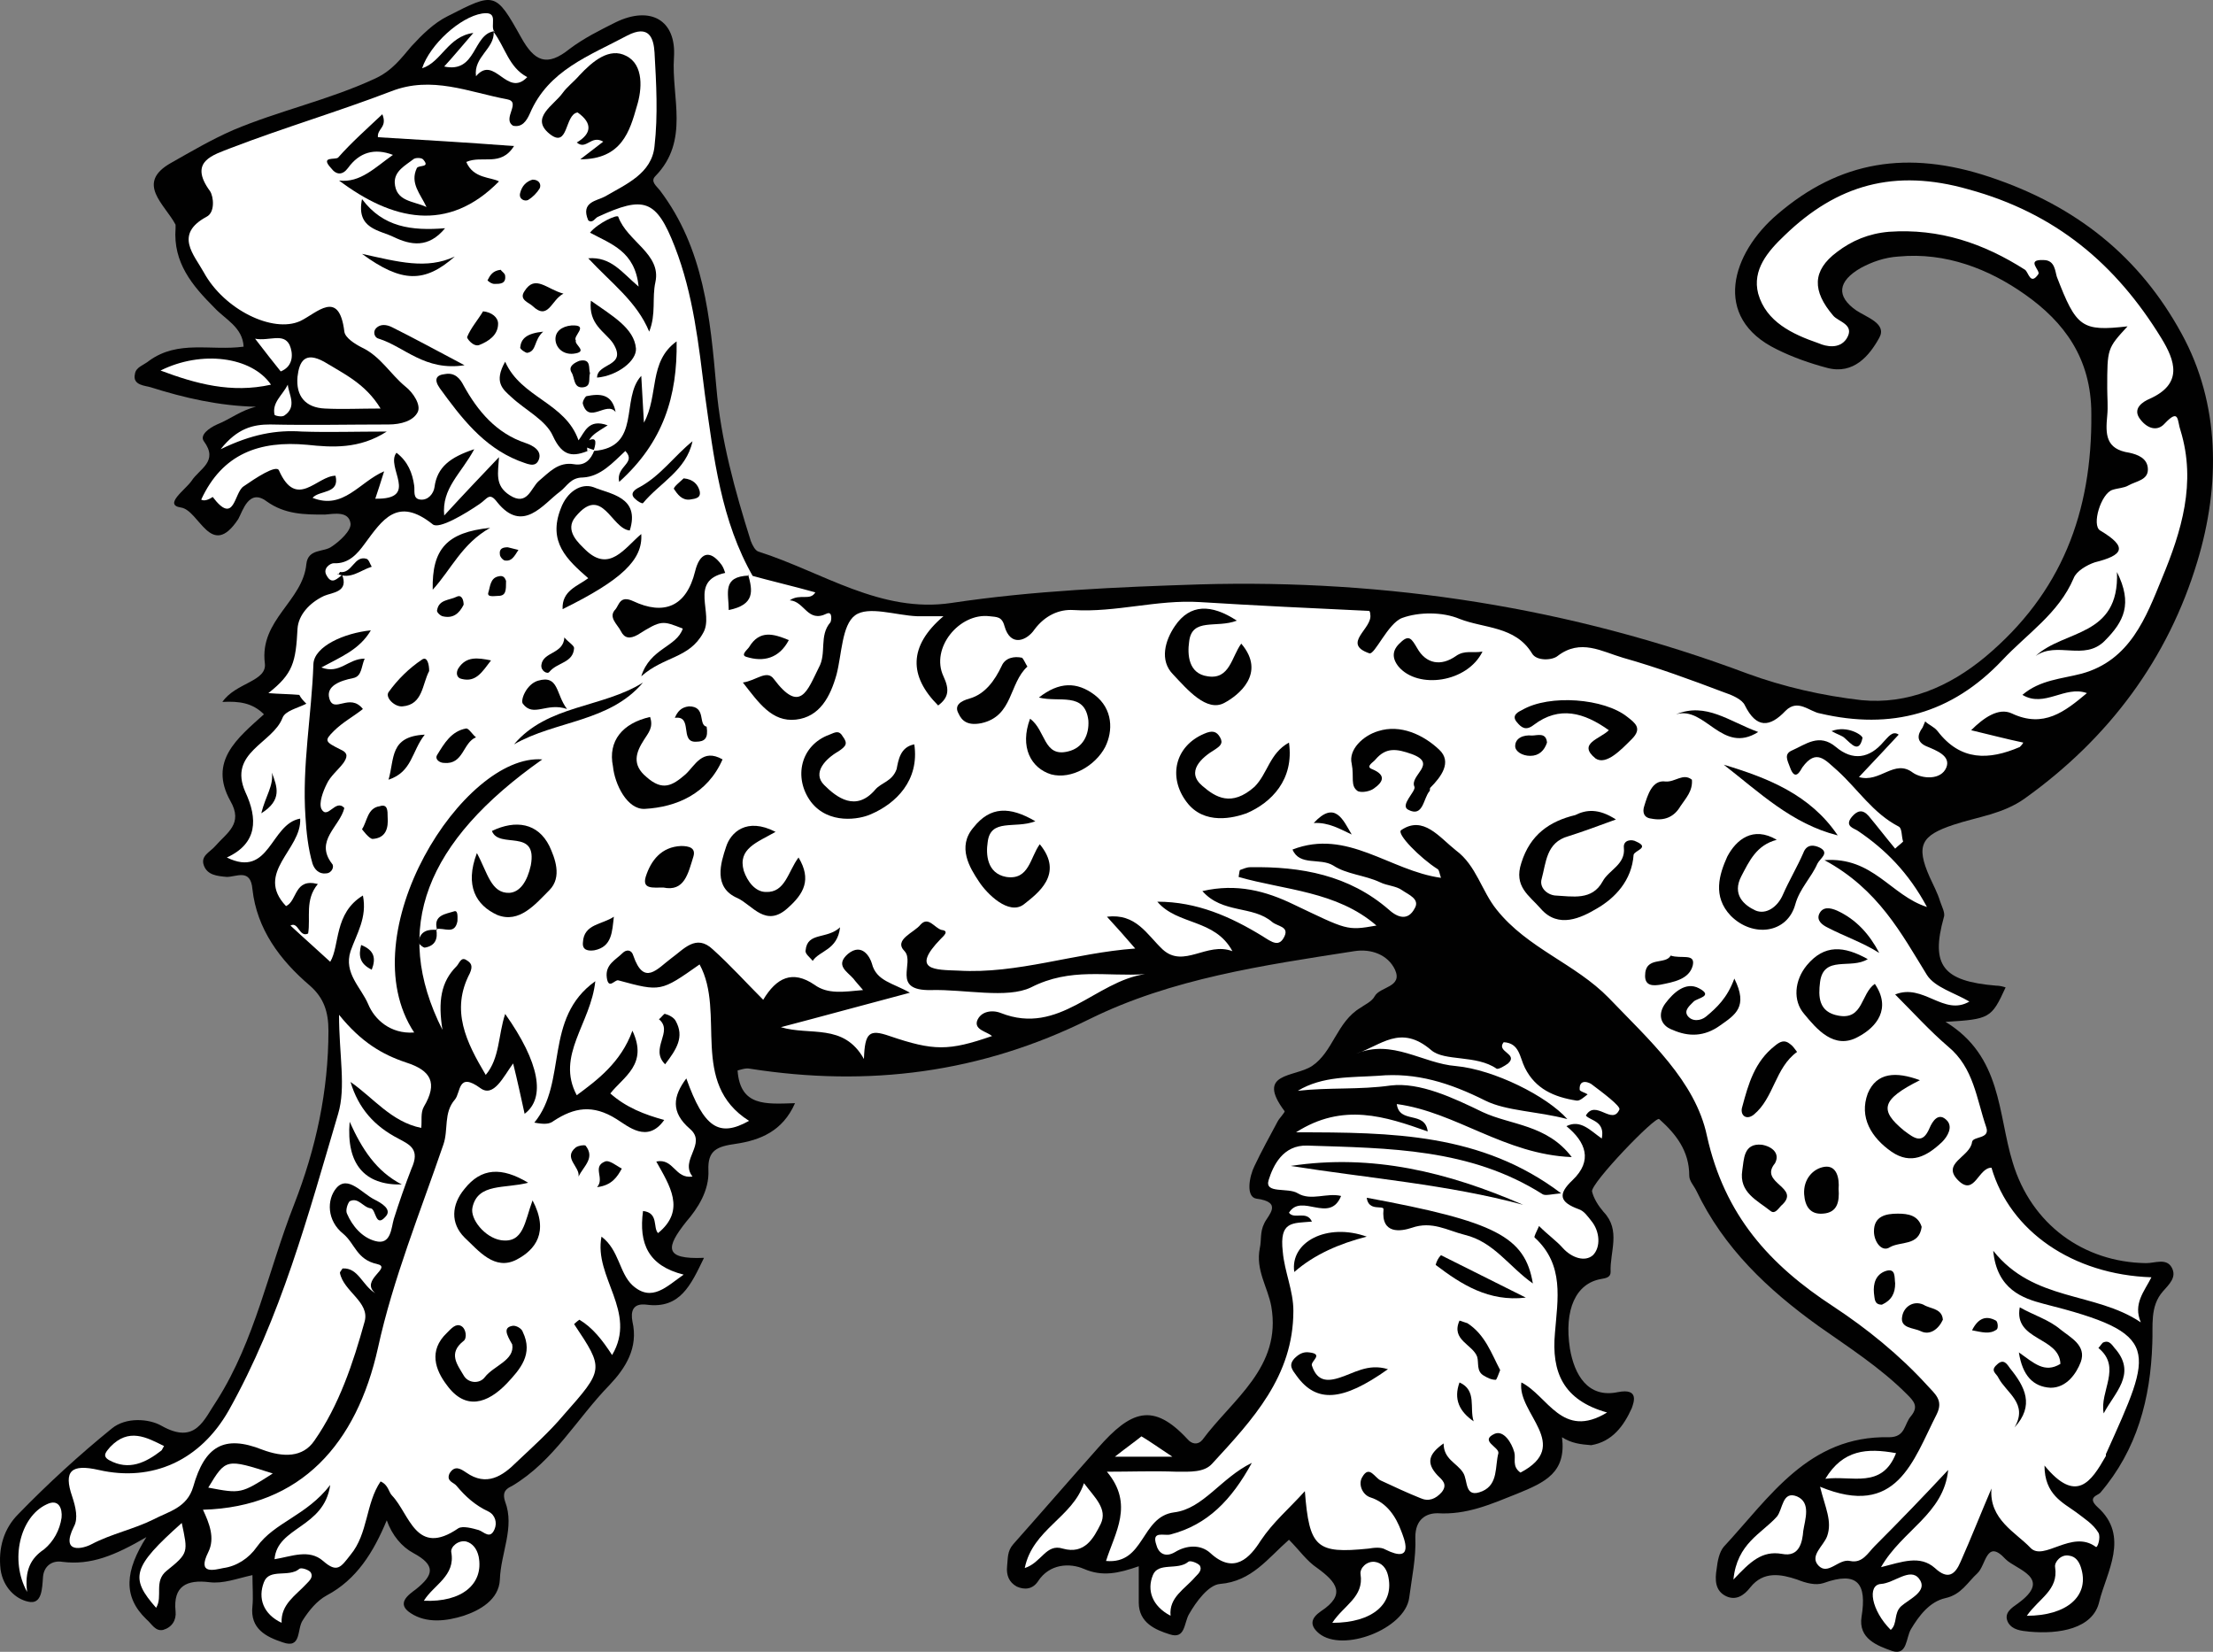 <?xml version="1.0" encoding="UTF-8" standalone="no"?>
<svg
   xmlns:dc="http://purl.org/dc/elements/1.1/"
   xmlns:cc="http://creativecommons.org/ns#"
   xmlns:rdf="http://www.w3.org/1999/02/22-rdf-syntax-ns#"
   xmlns:svg="http://www.w3.org/2000/svg"
   xmlns="http://www.w3.org/2000/svg"
   xmlns:sodipodi="http://sodipodi.sourceforge.net/DTD/sodipodi-0.dtd"
   xmlns:inkscape="http://www.inkscape.org/namespaces/inkscape"
   inkscape:version="1.0 (4035a4f, 2020-05-01)"
   height="186.905"
   width="250.437"
   sodipodi:docname="leopard-passant.svg"
   xml:space="preserve"
   viewBox="0 0 250.437 186.905"
   y="0px"
   x="0px"
   id="Layer_1"
   version="1.1"><rect x="0" y="0" width="250.437" height="186.905" fill="#808080" stroke="none"/><defs
   id="defs22171" /><sodipodi:namedview
   inkscape:current-layer="Layer_1"
   inkscape:window-maximized="0"
   inkscape:window-y="25"
   inkscape:window-x="0"
   inkscape:cy="121.32636"
   inkscape:cx="125.46784"
   inkscape:zoom="2.52"
   fit-margin-bottom="0"
   fit-margin-right="0"
   fit-margin-left="0"
   fit-margin-top="0"
   showgrid="false"
   id="namedview22169"
   inkscape:window-height="480"
   inkscape:window-width="820"
   inkscape:pageshadow="2"
   inkscape:pageopacity="0"
   guidetolerance="10"
   gridtolerance="10"
   objecttolerance="10"
   borderopacity="1"
   bordercolor="#666666"
   pagecolor="#ffffff" />
<style
   id="style21922"
   type="text/css">
	.st0{fill:#010101;}
	.st1{fill:#FFFFFF;}
</style>
<g
   transform="translate(-24.532,-78.674)"
   id="g22166">
	<g
   id="g22164">
		<path
   id="path21924"
   d="m 201.3,241.3 c 0.5,4 -1.9,5.1 -5.1,6.4 -3,1.2 -5.7,2.4 -9,2.2 -1.3,0 -2.5,0.7 -2.5,2.7 0.1,2.3 -0.4,4.6 -0.7,6.9 -0.5,3.5 -7.5,6.2 -10.2,4 -1.2,-1 -0.8,-1.8 0.2,-2.5 2.9,-1.9 1.8,-3.3 -0.4,-4.9 -1.2,-0.8 -2,-2 -3.2,-3.2 -2.4,2.1 -4.2,4.7 -7.8,5 -1.3,0.1 -2.7,2 -3.5,3.4 -0.6,1 -0.4,2.9 -2.2,2.3 -1.6,-0.5 -3.5,-1.3 -3.5,-3.6 0,-1.3 0,-2.6 0,-4.1 -2.3,0.8 -4.1,1.2 -6.2,0.3 -1.6,-0.7 -3.9,-0.6 -5.2,1.4 -0.6,0.9 -1.5,1 -2.4,0.6 -0.9,-0.5 -1.2,-1.3 -1.1,-2.3 0.1,-0.9 0,-1.7 0.7,-2.5 3.2,-3.6 6.4,-7.3 9.6,-10.9 3.7,-4.2 6.2,-5.2 10.1,-1 0.5,0.6 1.2,0.7 1.7,0.1 3.4,-4.6 9,-8.2 7.8,-15.1 -0.4,-2.2 -1.8,-4.1 -1.3,-6.6 0.2,-0.9 0,-1.8 0.5,-2.8 0.4,-0.9 2.2,-2.4 -0.9,-2.8 -1.2,-0.2 -0.8,-2.5 -0.2,-3.7 0.8,-1.7 1.7,-3.3 2.6,-5 0.2,-0.4 0.9,-1.1 0.8,-1.2 -3.3,-4.4 1.1,-3.8 3.1,-5.1 2.4,-1.6 2.8,-5 5.5,-6.6 0.4,-0.3 1.3,-0.7 1.6,-1.3 0.6,-1.1 3.2,-1 2.3,-3 -0.8,-1.7 -2.7,-2.4 -4.6,-2.1 -10.3,1.6 -20.7,3.1 -30,7.7 -12.3,6.1 -25,7.7 -38.4,5.6 -0.5,-0.1 -1,0.1 -1.4,0.2 0.3,4.1 3.2,3.8 6.5,3.7 -1.4,3.2 -4,4.2 -6.7,4.6 -2.1,0.3 -3.2,0.7 -3.1,3 0.1,2.3 -1.2,4.3 -2.5,5.8 -2.3,2.9 -2.6,4.3 2,4.1 -1.5,3.1 -2.7,5.8 -6.5,5.3 -1.6,-0.2 -1.8,0.8 -1.6,1.9 0.7,3 -0.8,5.3 -2.6,7.2 -3.7,3.8 -6.3,8.6 -11,11.4 -0.6,0.3 -1.2,0.6 -0.8,1.8 1.1,2.9 -0.5,5.8 -0.6,8.8 -0.1,2.3 -2.3,3.5 -4.1,4.1 -1.9,0.6 -4.2,0.9 -6,-0.3 -1.7,-1.1 -0.2,-2.1 0.6,-2.7 2,-1.6 2.3,-2.7 -0.3,-4.1 -1.3,-0.7 -2.4,-2 -3,-3.7 -1.5,3.6 -3.4,6.7 -6.8,8.5 -1.1,0.6 -2,1.7 -2.7,2.8 -0.7,1 -0.1,3.3 -2.3,2.5 -1.8,-0.6 -3.7,-1.5 -3.4,-4.1 0.1,-1 0,-2.1 0,-3.5 -1.8,0.4 -3.3,1 -4.9,0.8 -2.5,-0.3 -4.1,0.4 -3.8,3.3 0.1,1 -0.4,1.8 -1.4,2.1 -0.9,0.2 -1.3,-0.7 -1.9,-1.2 -2.7,-2.6 -2.4,-5.5 0,-9.3 -3.6,2.1 -6.3,3.2 -9.5,2.8 -1.2,-0.2 -2.1,0.5 -2.2,1.7 -0.1,1.3 -0.1,3.2 -1.7,2.8 -1.4,-0.3 -2.8,-1.6 -3.1,-3.6 -0.3,-2.5 0.4,-4.7 2,-6.3 3.3,-3.4 6.9,-6.7 10.6,-9.7 1.6,-1.3 4.2,-1.1 5.6,-0.3 3.9,2.2 4.8,-0.7 6.3,-2.9 4.3,-6.8 5.8,-14.7 8.7,-22.1 2.5,-6.4 3.9,-12.9 3.9,-19.7 0,-2.1 -0.5,-3.7 -2.1,-5.1 -3.4,-2.9 -6,-6.4 -6.5,-10.9 -0.2,-2.4 -1.8,-1.4 -2.9,-1.4 -1.1,-0.1 -2.2,-0.2 -2.6,-1.3 -0.4,-1.1 0.7,-1.5 1.3,-2.2 1.3,-1.5 3.2,-2.5 1.7,-5.1 -2.5,-4.5 0.8,-7.1 3.8,-9.8 -1.3,-1.3 -2.8,-1.5 -4.7,-1.4 1.5,-2.2 5.1,-2.3 4.8,-4.4 -0.6,-4.9 4.3,-7 4.7,-11.2 0.2,-1.8 2,-1.3 2.9,-2 0.9,-0.6 2.2,-1.8 2.1,-2.6 -0.2,-1.4 -1.8,-1.1 -2.9,-1 -2.3,0 -4.5,0 -6.6,-1.5 -2,-1.5 -2.7,1.1 -3.2,2 -3.1,4.7 -4.4,-1 -6.5,-1.3 -2,-0.3 0.5,-2 1.2,-3 0.9,-1.4 3.1,-2.2 1.4,-4.5 -0.5,-0.7 0.6,-1.5 1.5,-1.9 1.5,-0.6 2.7,-1.6 4.4,-2 -4.2,-0.1 -8.1,-1 -11.9,-2.2 -0.6,-0.2 -2.1,-0.2 -1.8,-1.5 0.1,-0.8 1,-1 1.6,-1.5 3.3,-2.4 7,-1.1 10.7,-1.6 -0.1,-2.2 -2.1,-3.1 -3.3,-4.4 -2.5,-2.5 -4.7,-5.1 -4.4,-9 0,-0.1 0,-0.3 0,-0.4 -1.2,-2.3 -4.6,-4.7 -0.5,-7 2.3,-1.3 4.5,-2.6 7,-3.7 5.2,-2.2 10.8,-3.4 16,-5.8 2,-0.9 3,-2.3 4.2,-3.7 1.2,-1.3 2.5,-2.6 4.1,-3.4 5.3,-2.7 5.4,-2.8 8.3,2.4 1.5,2.7 2.9,3.4 5.5,1.3 1.6,-1.2 3.4,-2.1 5.2,-3 3.9,-1.9 6.9,-0.3 6.6,4 -0.3,4.5 1.8,9.4 -2.1,13.4 -0.6,0.6 0.1,1.1 0.5,1.6 5,6.6 5.7,14.4 6.4,22.3 0.5,5.9 2.1,11.7 3.9,17.4 0.2,0.5 0.5,1.1 0.9,1.2 7.2,2.3 13.8,7 21.8,5.8 9.3,-1.4 18.8,-1.8 28.1,-2.1 21.2,-0.6 42,2.6 62,10.1 4.1,1.5 8.5,2.5 12.9,3 5.2,0.5 9.9,-1.5 14,-4.9 8.6,-7.2 12.1,-16.3 12,-27.5 0,-6.3 -3.1,-10.4 -7.5,-13.5 -4.1,-2.9 -9,-4.8 -14.3,-4.3 -1.6,0.1 -3,0.6 -4.3,1.3 -2.6,1.5 -2.8,3.2 -0.5,4.8 1.2,0.8 3.5,1.5 2.6,3.1 -1.1,2 -2.9,4.2 -5.9,3.4 -1.9,-0.5 -3.9,-1.2 -5.7,-2.1 -7.4,-3.6 -5.1,-10.9 0.1,-15.3 7,-6 14.7,-7.3 24,-4.2 9.9,3.3 17,9.1 21.7,17.7 4.4,8 4.4,17.2 1.8,25.8 -3.3,11 -10,20 -19.5,26.8 -2.5,1.8 -5.4,2.1 -8.1,3 -3.6,1.2 -4.3,2.3 -2.7,5.9 0.4,0.9 0.9,1.8 1.2,2.8 0.2,0.6 0.6,1.3 0.4,1.8 -1.5,5.4 -0.1,7.2 5.9,7.7 0.4,0 0.8,0.1 1.1,0.2 -1.6,3.5 -1.8,3.6 -6.8,3.9 6.4,3.9 5.9,10.4 7.6,15.9 2.1,7 8,11.3 15.1,11.4 1,0 2.3,-0.6 2.9,0.5 0.6,1.1 -0.3,1.9 -1,2.7 -1.5,1.7 -1.1,3.9 -1.2,5.9 -0.2,6.2 -1.7,12 -5.9,16.9 -0.3,0.3 -1.5,0.5 -0.3,1.6 3.7,3.3 1,7.4 0.2,10.7 -0.7,3.1 -4.6,3.7 -7.9,3.4 -1,-0.1 -1.9,-0.2 -2.4,-1 -0.6,-1.1 0.4,-1.7 1.1,-2.2 4,-2.9 -0.2,-3.8 -1.4,-5 -2.2,-2.4 -2.2,0.7 -3.2,1.6 -1.1,1 -1.8,2.4 -3.6,2.8 -1.8,0.4 -3,2 -3.9,3.5 -0.6,1 -0.4,3 -2.1,2.5 -1.7,-0.6 -3.9,-1.4 -3.5,-3.9 0.6,-3.7 -0.4,-5.2 -4.3,-3.8 -0.9,0.3 -2,0 -3,-0.4 -1.8,-0.6 -3.8,-1 -5.3,0.9 -0.7,0.9 -1.6,1.5 -2.7,1 -1.3,-0.6 -1.3,-1.9 -1.1,-3.1 0.1,-0.9 0.3,-1.9 0.8,-2.5 5.2,-5.6 9.6,-12.6 18.7,-12.4 1.9,0 1.7,-1.5 2.5,-2.4 0.9,-1.1 0.3,-1.7 -0.5,-2.5 -3,-3 -6.6,-5.3 -10,-7.7 -5.7,-4.1 -10.7,-8.8 -13.8,-15.3 -0.3,-0.6 -0.8,-1.1 -0.8,-1.7 0,-2.8 -1.5,-4.7 -3.4,-6.4 -0.4,-0.4 -7.8,7.3 -7.6,8.2 0.2,0.8 0.7,1.6 1.3,2.3 2,2.1 0.7,4.5 0.8,6.8 0,0.6 -0.5,0.7 -1.1,0.8 -2.8,0.5 -4.2,3.4 -3.5,7.9 0.5,2.9 2,5.6 5.4,4.9 2.5,-0.5 1.8,1.2 1.6,1.8 -0.9,2 -2.2,3.8 -4.6,4.2 -1.2,-0.1 -2.2,-0.2 -3.3,-0.9 z"
   class="st0" />
		<path
   id="path21926"
   d="m 109.2,143.7 c 2.5,0.7 5.1,1.3 7.6,2 -0.6,1 -1.7,0.1 -2.9,0.9 1.7,0.1 2,2.6 4.2,1.5 0.7,-0.3 0.5,0.9 0.4,1 -1.3,1.5 -0.4,3.5 -1.3,5.1 -1.3,2.6 -2.1,5.3 -5.1,1.3 -0.8,-1.1 -2,0.2 -3.5,0.4 1.8,2.3 3.3,4.5 6,4.2 2.7,-0.3 3.9,-2.6 4.6,-5.1 0.6,-2.3 0.6,-5.6 2.1,-6.7 1.5,-1.1 4.6,0 7,0.1 0.8,0 1.6,0 3,0 -4,3.4 -3.9,6.8 -0.6,10.1 1.2,-0.9 1.3,-1.8 0.6,-3.3 -1.5,-3.2 1.8,-7.2 5.2,-6.8 0.8,0.1 1.4,0 1.7,1.1 0.7,2.5 2.6,1.6 3.4,0.4 1.2,-1.6 2.8,-2.3 4.4,-2.2 4.8,0.3 9.5,-1.2 14.3,-0.9 6.4,0.4 12.8,0.7 19.2,1 0.1,0.2 0.1,0.3 0.1,0.4 0.3,1.6 -3.3,3.3 -0.1,4.4 0.6,0.2 2.1,-3.4 3.7,-4 1.9,-0.7 4.6,-0.7 6.5,0.1 2.8,1.1 6.3,0.8 8.2,3.9 0.5,0.9 2.3,0.8 2.9,0.3 2.6,-2 5,-0.5 7.4,0.2 3.9,1.1 7.7,2.5 11.4,3.9 0.9,0.3 2.1,0.8 2.4,1.5 1.3,2.6 2.8,2.5 4.6,0.6 1.4,-1.4 2.7,0.1 3.9,0.3 8.1,1.9 14.9,0 20.6,-6 2.8,-3 6.4,-5.3 8.1,-9.3 0.3,-0.8 1.5,-1.5 2.4,-1.8 3.2,-0.8 3.8,-1.7 0.6,-3.6 -1,-0.6 0.1,-4.2 1.4,-4.6 0.6,-0.2 1.3,-0.2 1.8,-0.5 0.9,-0.5 2.2,-0.6 2.2,-1.8 0,-1.3 -1.2,-1.7 -2.1,-1.9 -2.7,-0.4 -2.7,-2.1 -2.5,-4.2 0.1,-1 0,-2.1 0,-3.1 0,-4.5 0,-4.5 2.3,-7 -5.2,0.6 -5.8,0.1 -8,-5.6 -0.2,-0.6 -0.2,-1.9 -1.5,-1.9 -2.1,-0.1 -0.3,1.2 -0.6,1.6 -0.9,1.3 -1.1,-0.2 -1.5,-0.5 -4.7,-3 -9.7,-4.7 -15.4,-4.3 -2.3,0.2 -4.2,1 -5.9,2.3 -2.8,2.1 -2.8,4.4 -0.4,7.2 0.6,0.7 2.5,1 1.5,2.6 -0.8,1.2 -2.3,0.9 -3.2,0.5 -2.9,-1 -5.9,-2.4 -6.8,-5.6 -0.7,-2.7 1.1,-4.8 3,-6.6 5.9,-5.7 12.4,-7.6 20.8,-5.2 9.9,2.7 16.7,8.5 21.8,16.8 1.6,2.6 2.5,5.2 -1.3,6.9 -0.7,0.3 -2.1,1.1 -1,2.4 0.8,1 1.9,1.3 2.7,0.4 1.7,-1.8 1.4,-0.3 1.8,0.8 1.8,5.9 0.1,11.4 -2.1,16.7 -1.8,4.4 -3.6,9.3 -9.1,10.8 -2.3,0.6 -4.7,0.7 -6.7,2.4 2.5,1.5 4.8,-1.1 7.3,-0.2 -2.5,2.1 -4.9,4 -8.5,2.3 -1.5,-0.7 -3.2,0.5 -4.6,1.9 2.1,0.5 4,1 5.9,1.4 -0.1,0.2 -0.3,0.4 -0.4,0.5 -3.5,1.5 -6.7,1.6 -9.3,-1.8 -0.4,-0.5 -1,-0.7 -1.4,-1.1 -0.1,0.2 -0.2,0.5 -0.3,0.7 -0.6,0.8 -0.7,1.6 0.4,2.1 1.2,0.5 2.8,1.1 2.3,2.4 -0.6,1.5 -2.8,1.3 -3.8,0.6 -2.1,-1.6 -3.7,1.2 -6.1,0.5 1.8,-1.9 3.2,-3.4 4.5,-4.8 -0.7,-0.5 -1.2,0.3 -1.7,0.8 -1.6,1.9 -3.5,2.2 -5.4,0.6 -1.9,-1.6 -3.4,-0.3 -5,0.4 -0.9,0.4 -0.5,1.1 -0.2,1.9 0.6,1.7 1.2,0.3 1.4,0 1.6,-2.2 2.6,-0.8 4,0.4 2.3,2.1 4,4.8 6.9,6.3 0.4,0.2 0.3,1.1 0.5,1.7 -0.3,0.3 -0.6,0.5 -0.9,0.8 -1,-1.2 -2,-2.5 -3,-3.7 -0.7,-0.8 -1.3,-0.6 -1.9,0.1 -0.9,1.1 0.3,1.3 0.7,1.6 3.1,2.1 5.7,4.7 7.8,8.6 -4.1,-1.3 -6.1,-5.7 -11.6,-5.3 6.1,3.3 8.7,8.3 11.6,13 0.9,1.4 3.1,2 4.8,3 -2.9,1.7 -5.2,-2.1 -8.4,-0.8 2.1,2.1 3.9,4.1 6,5.9 2.9,2.4 3.2,5.9 4.3,9.1 0.5,1.4 -1.5,1 -1.6,1.7 -0.2,1.7 -3.6,2.4 -1.5,4.4 1.8,1.7 2.2,-1.5 3.7,-1.5 2.1,7.2 9.2,12.1 18.1,12.4 -0.8,1.6 -2.1,3 -1.2,5.1 -5.2,-3.5 -12.1,-2.3 -16.7,-8.1 0.4,4.4 3.4,5.4 5.7,6 13.5,3.4 12.4,5.1 7.1,16.9 -0.1,0.1 0,0.3 -0.1,0.4 -1.6,2.8 -3.3,5.4 -6.9,1 0,3.3 2.1,4.2 3.6,5.3 0.9,0.7 1.9,1.3 2.5,2.3 0.3,0.5 -0.1,1.8 -0.3,1.6 -2.7,-2 -5.9,1.7 -7.4,0.1 -1.6,-1.7 -4.7,-3.2 -4.4,-6.7 -1.2,2.8 -2.3,5.6 -3.5,8.3 -0.6,1.4 -1.4,2.1 -2.9,0.7 -1.7,-1.5 -3.7,-0.7 -6.1,-0.1 2.4,-4.2 7.1,-6 7.6,-11 -2.7,2.9 -5.5,5.8 -8.3,8.6 -0.8,0.8 -1.4,2 -2.8,1.7 -1.3,-0.3 -2.5,1.7 -3.6,0.5 -1,-1.1 0.6,-2.2 1,-3.3 0.6,-1.7 -0.2,-3.2 -0.8,-5.6 8.7,3.6 10.5,-2.9 13.2,-8.2 0.8,-1.6 -0.2,-2.3 -1.1,-3.3 -3.1,-3.4 -6.8,-6.4 -10.6,-8.9 -7.2,-4.7 -12.3,-10.3 -14.3,-19.3 -1.3,-6.2 -6.6,-10.9 -11.1,-15.6 -3.8,-3.9 -9.2,-5.6 -12.7,-10 -1.7,-2.1 -2.3,-5 -4.6,-6.7 -1.9,-1.5 -3.7,-4 -6.2,-2.3 -0.6,0.4 2.2,3.2 4.1,4.4 0.2,0.1 0.2,0.4 0.4,1 -5.8,-0.8 -10.6,-5.6 -16.8,-3.2 0.8,1.9 3.1,0.9 4.6,1.8 1.5,1 3.6,1.1 5.3,1.9 0.8,0.4 1.8,0.4 2.5,0.9 0.7,0.5 2.1,1 1.4,2.1 -0.7,1.3 -1.8,1.1 -2.9,0.1 -4.5,-3.9 -9.9,-4.9 -15.7,-4.8 -0.4,0 -0.8,0.2 -1.1,0.3 -0.1,0 -0.1,0.2 -0.2,0.8 5.2,1.5 11.1,1.6 15.6,5.5 -3.4,0.6 -3.3,0.5 -9.4,-2.4 -3.1,-1.5 -6.4,-2.4 -10.3,-1.5 2.3,2.6 5.7,1.6 7.9,3.5 0.6,0.5 1.9,0.5 1.4,1.6 -0.6,1.3 -1.4,0.7 -2.5,0 -3.6,-2.2 -7.4,-3.9 -11.9,-3.9 2.3,2.7 6.5,1.9 8.5,5.6 -2.9,-1.1 -5.5,2 -7.9,-0.2 -1.8,-1.7 -3,-4.1 -6.3,-3.7 1.1,1.2 2,2.2 3.2,3.6 -6.9,0.5 -13.3,2.9 -20,2.5 -2.6,-0.1 -5.5,0 -2,-3.6 0.3,-0.3 1,-0.9 0.1,-1 -0.8,-0.2 -1.5,-1.6 -2.4,-0.6 -0.7,0.9 -3.1,1.7 -1.8,3 1.2,1.3 -1.6,4.5 3,4.4 3.8,-0.1 8.6,1 11.3,-0.3 4.5,-2.3 8.6,-1.2 12.9,-1.5 -5.6,0.8 -9.7,7 -16.3,4.4 -1,-0.4 -2.3,-0.2 -2.7,0.9 -0.3,1 1.1,1.2 1.7,1.7 -4.9,1.7 -6.6,1.7 -11.6,0 -2.3,-0.8 -2.8,-0.4 -2.9,2.6 -2.3,-4.1 -6.1,-2.6 -9.4,-3.6 4.6,-1.2 9.3,-2.5 14.6,-3.9 -1.9,-1.1 -3.8,-1.3 -4.3,-3.3 -0.2,-0.7 -1.1,-2.4 -2.7,-1.1 -1.5,1.3 -0.1,2 0.6,2.8 0.3,0.4 0.6,0.7 1.1,1.3 -2.2,0.2 -4,0.5 -5.5,-0.6 -2.5,-1.7 -4.3,-0.8 -5.8,1.7 -2,-2 -3.7,-3.9 -5.7,-5.7 -1.9,-1.8 -3.3,0 -4.7,1 -1.6,1.2 -3.1,3.2 -4.3,-0.3 -0.2,-0.7 -0.8,-0.7 -1.2,-0.3 -0.8,0.8 -2,1.3 -1.8,2.8 0.2,1.4 0.9,0.2 1.3,0.3 4.8,1.3 4.8,1.3 9.2,-1.8 3,5.5 -1.2,13.4 5.6,17.7 -3.4,1.9 -5.1,0.8 -7.1,-4.8 -1.5,2 -1.8,3.8 0.4,5.7 2,1.7 -1.2,3.5 0.3,5.4 -2,0.3 -2.1,-2.1 -4.1,-1.7 1.5,2.7 3.4,5.5 0.2,8.1 -0.6,-0.6 0.1,-2.3 -1.7,-2.5 -0.5,3.7 0.6,6.2 4.6,7.2 -1.9,1.3 -3.6,3.2 -5.8,1.2 -1.5,-1.4 -1.5,-4 -3.5,-5.5 -0.9,4.6 4.1,8.5 1.2,13.4 -1.1,-1.7 -2.2,-3.1 -3.7,-4 -0.3,0.2 -0.6,0.5 -0.6,0.5 3.4,5.1 3.4,5.1 -1.2,10.3 -1.6,1.9 -3.5,3.6 -5.3,5.3 -1.6,1.6 -3.4,2.8 -5.7,1.2 -0.6,-0.4 -1.3,-0.9 -1.9,0.1 -0.4,0.9 0.5,1 0.8,1.4 1,1.2 2.1,2.2 3.6,2.9 0.8,0.4 1,1.3 0.7,2 -0.5,1.2 -1.2,0.3 -1.8,0.1 -0.7,-0.2 -1.8,-0.5 -2.3,-0.2 -4.8,3.3 -5.5,-1.6 -7.5,-3.7 -0.4,-0.4 -0.4,-1.2 -1.3,-1.6 -1.7,2.5 -1.4,5.9 -3.4,8.3 -1.1,1.4 -1.5,2.1 -3.1,0.7 -1.6,-1.4 -3.6,-0.5 -5.5,-0.2 0.3,-3.7 5.6,-3.5 6.3,-8.4 -2.7,3.5 -6.3,4.2 -8.3,7 -0.9,1.3 -2.3,2.2 -3.8,2.4 -1,0.2 -3,0.8 -1.7,-1.8 0.8,-1.6 0.1,-3.3 -0.6,-4.8 11.1,-0.3 17.4,-7.5 19.8,-18.3 1.7,-7.8 4.8,-15.4 7.4,-23 0.6,-1.7 0,-3.6 1.3,-5.1 0.7,-0.8 0.3,-3.2 2.9,-1.3 1.5,1.1 2.6,-1.3 3.7,-2.8 0.5,2 0.9,3.9 1.3,5.7 2.4,-1.8 1.7,-5.8 -2.2,-11.3 -0.8,2.4 -0.6,5 -2.2,6.9 -2.2,-3.7 -4,-7.3 -1.8,-11.5 0.4,-0.9 0.1,-1.2 -0.4,-1.5 -0.6,-0.4 -0.8,0.4 -1.1,0.7 -1.8,1.8 -2.1,4 -1.6,7.2 -5.8,-11.5 -1.9,-21.3 11.3,-30.6 -8.9,-0.7 -21.9,19.7 -14.5,30.9 -2.7,0.2 -4.5,-1.5 -5.2,-3.2 -0.8,-1.9 -2.8,-3.5 -2,-6 0.7,-2 1.9,-3.8 1.4,-6.3 -3.3,2 -2.6,5.7 -3.7,7.5 -1.4,-1.3 -3,-2.7 -4.5,-4.1 0.9,-0.5 1,1.4 2,0.9 0.3,-1.8 -0.4,-3.8 1.1,-5.6 -2.7,-0.7 -2.3,1.9 -3.6,2.5 -3.6,-3.8 1.8,-6.4 1.6,-9.9 -3.4,0.6 -3.4,6.8 -8.3,4.4 3.5,-1.6 3.5,-4.4 2.1,-7.4 -2,-4.5 3.1,-5.5 4.2,-8.4 0.3,-0.8 1.7,-1.1 2.7,-1.6 -0.3,-0.3 -0.6,-0.6 -0.8,-1 -1.1,-0.1 -2.3,-0.1 -3.5,-0.2 2.8,-2.2 3.1,-3.5 3.3,-7.3 0.1,-1.5 1.3,-2.9 3,-3.7 0.9,-0.4 2.9,-0.4 2,-2.5 0.4,-0.1 0.8,0 1.2,-0.2 0,0 -0.2,0 -0.4,0.1 -0.2,0.1 -0.5,0.1 -0.7,0.2 -0.6,0.4 -1.2,1.2 -1.8,0.1 -0.5,-0.8 0.4,-1.4 0.8,-1.4 1.7,0.1 2.7,-1.1 3.5,-2.2 2,-2.7 3.7,-5.4 7.7,-2.2 0.7,0.6 3.7,-1.2 5.3,-2.3 0.9,-0.6 1.1,-1.4 2,-0.2 2.9,3.6 5.2,0.2 7.1,-1.2 0.8,-0.6 1.2,-1.6 2.6,-1.6 2,-0.1 3.4,-1.7 4.8,-3 1.3,1.4 -1.1,1.7 -0.7,3.5 5,-4.5 6.6,-9.7 6.5,-15.9 -3.2,2.3 -2,6.1 -3.7,9.2 -0.1,-1.9 -0.2,-3.6 -0.3,-5.3 -2.4,2.6 0.1,8.1 -5.4,8.5 0.9,-2.7 -1.4,-0.3 -1.8,-1.1 -1.3,-2.5 -4.2,-3.3 -5.9,-5.4 -0.3,-0.4 0.1,0.1 -0.4,-0.2 3,1.9 4.5,5.6 8.2,6.6 -0.4,1.1 -1.1,1.8 -2.3,1.6 -1.8,-0.3 -2.8,0.9 -4,1.9 -0.9,0.8 -1.3,2.9 -3.3,1.6 -1.7,-1.1 -1.3,-2.5 -1.2,-4.3 -2,2.1 -4,4.2 -6.2,6.6 -0.3,-3.1 1.9,-4.7 3.4,-7.5 -2.7,0.9 -4.2,2 -4.5,4.3 -0.1,0.7 -0.7,1.5 -1.6,1.4 -0.9,-0.1 -0.6,-1 -0.7,-1.6 -0.2,-1.4 -0.7,-2.7 -2,-3.7 -1.3,1.6 2.7,5.3 -2.4,5.2 0.3,-0.9 0.6,-1.8 1,-3.1 -2.8,1.2 -4.6,4.4 -8.1,3 0.8,-0.9 3.1,-0.4 2.6,-2.5 -2.1,0 -4.4,3.9 -6.4,-0.6 -0.3,-0.7 -2.7,0.9 -4,1.8 -1.1,0.7 -1,4.5 -3.5,1.2 0,0 -0.8,0.6 -1.3,0.3 2.4,-5.2 6.6,-6.7 12,-6.2 2.8,0.3 5.9,0.5 9,-1.5 -3.5,0 -6.6,0.1 -9.6,0 -2.9,-0.2 -5.7,0.3 -9.2,2 1.9,-2.4 3.7,-2.8 5.6,-2.8 4.5,0.1 8.9,0 13.4,0 1.4,0 2.8,-0.4 3.3,-1.4 0.4,-0.8 -0.5,-2.2 -1.4,-2.9 -1.7,-1.4 -2.8,-3.4 -4.9,-4.4 -0.8,-0.4 -1.9,-1.1 -2,-1.8 -0.6,-4.9 -3.1,-2.1 -5,-1.2 -3.1,1.4 -8.6,-1.3 -10.9,-5.5 -1.1,-2 -3.4,-4.3 0.3,-6.3 1,-0.5 0.8,-2.3 0.4,-2.9 -2.5,-3.4 0.4,-4.1 2.4,-4.9 6,-2.3 12.1,-4.1 18.1,-6.4 4.6,-1.8 8.8,0.1 13.1,0.9 1.7,0.3 -0.6,2.2 0.7,3 1,0.2 1.5,-0.5 1.9,-1.4 2.1,-4.9 6.7,-6.5 11,-8.8 2.5,-1.3 3,0.3 3.1,1.9 0.2,3.5 0.4,7.1 0,10.6 -0.3,3.1 -3.2,4.3 -5.6,5.7 -0.9,0.5 -2.8,0.6 -1.9,2.7 0.5,0.4 0.8,-0.3 1.1,-0.4 5.2,-2.4 6.6,-2 8.7,3.4 2.1,5.4 2.7,11.1 3.4,16.7 1,7.1 1.8,14.3 5.5,20.7 -0.4,0.4 -0.9,0.7 -0.9,1.4 -0.1,-0.6 -0.1,-1.3 0.3,-1.7 z"
   class="st1" />
		<path
   id="path21928"
   d="m 186.1,206.7 c -0.3,-2.4 -3.2,-0.8 -3.5,-3.1 6.7,0.9 12.2,5.7 19.8,6 -2.8,-3.7 -6.9,-3.6 -10.1,-5.1 -3.3,-1.6 -7.1,-3.4 -10.4,-3 -3.5,0.5 -7,0.2 -10.5,0.6 2.8,-1.7 6.1,-1.5 9.1,-1.7 4.3,-0.4 8.1,0.8 12.1,2.8 2.4,1.2 5.9,1.2 9.3,2.1 -2.3,-2.6 -8.3,-5.6 -12.6,-6 -3.8,-0.3 -7.2,-3.1 -11.3,-1.4 2.8,-0.9 5,-3.4 8.5,-0.4 1.5,1.3 5.1,0.5 7.4,2.1 0.2,0.1 0.9,-0.3 1.3,-0.6 1.2,-1.1 -1.4,-1.3 -0.5,-2.4 1.8,0.1 1.8,1.7 2.4,2.9 1.2,2.4 3.3,3.3 5.8,3.7 0.4,0.1 0.9,-0.4 1.3,-0.7 -0.3,-0.2 -0.8,-0.3 -0.9,-0.5 -0.1,-1.4 1.2,-0.8 1.4,-0.6 1.2,0.9 3.2,2.4 3.1,2.8 -0.8,1.9 -2.7,-1.2 -3.8,0.7 0.5,0.6 2.2,0.6 1.8,2.6 -1.3,-0.9 -2.4,-2.2 -4,-1.4 2.2,1.8 3,3.9 0.7,6.1 -1.7,1.6 -1.5,2.5 0.7,3.3 0.6,0.2 1,0.8 1.4,1.3 1,1.2 1.1,3 0.2,3.9 -0.9,0.8 -2.4,0.3 -3.4,-0.8 -0.7,-0.8 -1.7,-1.5 -2.7,-2.5 -0.3,0.7 -0.6,1.2 -0.5,1.3 3.4,3.1 2.6,7 2.3,10.8 -0.4,4.4 0.9,7.6 5.9,9 -5.1,3.1 -6.7,-1.9 -9.7,-3.4 -0.5,3.5 5.8,7.1 -0.1,10.2 -1,-0.7 -0.5,-1.6 -0.7,-2.3 -0.3,-1.1 -1.2,-2.5 -2.2,-2.1 -1.8,0.8 0.5,1.5 0.4,2.2 -0.4,1.5 0,3.5 -1.8,4.3 -2.1,0.9 -1.6,-1.2 -2.2,-2.1 -0.7,-1.1 -2.2,-1.5 -2.2,-3.3 -1.7,1.2 -2,2.2 -0.7,3.6 0.5,0.5 1.2,1 0.5,1.9 -0.7,0.8 -1.5,1.1 -2.4,0.7 -1.5,-0.6 -3,-1.3 -4.5,-2 -0.7,-0.3 -1.3,-1.8 -2.1,-0.4 -0.5,0.8 0,2 0.9,2.3 1.9,0.6 2.9,2.2 3.5,3.8 0.3,0.8 1.6,3.8 -1.8,2.1 -0.5,-0.3 -1.3,-0.2 -1.9,-0.1 -5.9,0.6 -6.7,-0.1 -7.2,-6.5 -1.8,2 -3.6,3.5 -5,5.6 -1.2,1.9 -3,3.9 -5.7,1.4 -1.1,-1 -2.7,-0.9 -4,-0.1 -1.2,0.7 -1.9,0 -2.1,-0.8 -0.6,-1.7 0.9,-1 1.6,-1.2 4.2,-1.1 6.9,-3.9 9.2,-8.1 -3.5,1.7 -5.5,5.2 -8.8,5.6 -3.8,0.5 -3.3,5.9 -7.7,5.5 1,-3.2 3.2,-6.4 0.1,-10.1 2.6,0 5.3,-0.1 7.9,0 1.5,0 3.1,0.1 4,-0.9 4.6,-5 9.2,-9.9 9.2,-17.3 0,-2.3 -1,-4.4 -1.2,-6.7 -0.4,-3.5 1.1,-3.2 3.3,-3.4 -0.6,-1.3 -2,-0.2 -2.6,-1 1.4,-2.3 4.6,1.3 5.9,-1.9 -1.6,-0.4 -3.4,0.6 -4.9,-0.3 -1.1,-0.7 -3.8,0.1 -3.3,-1.5 0.5,-1.6 1.6,-4 4.4,-3.9 9.2,0.3 18.4,0.3 26.6,5.5 0.3,0.2 1,0 2.1,-0.1 -9,-6.8 -19.1,-6.9 -30,-6.9 5.3,-3.4 10.1,-1.8 14.9,-0.1 z"
   class="st1" />
		<path
   id="path21930"
   d="m 62.9,193.5 c 2.5,3.1 4.9,4.5 7.6,5.4 2.8,0.9 3.6,2.3 2,5 -0.4,0.7 -0.2,1.6 -0.3,2.4 -3.4,-0.7 -5.4,-3.4 -8,-5.2 0.9,3 2.7,5 5.4,6.4 1.3,0.7 2.5,1.2 1.5,3.4 -0.7,1.8 -1.4,3.8 -2,5.7 -0.3,1 -0.3,3 -2.1,2.5 -1.5,-0.4 -2.6,-1.7 -3.2,-3.1 -0.2,-0.4 0.1,-1.2 0.3,-1.4 1,-0.5 1.5,0.7 2.4,0.8 0.6,0.1 0.5,2.3 1.7,0.9 0.7,-0.8 -0.5,-1.5 -1.3,-1.9 -1.4,-0.7 -3,-2.8 -4.3,-1.3 -1.1,1.3 -1.1,3.7 0.8,5.2 1.3,1.1 1.5,2.9 3.8,3.4 1.8,0.4 -2,1.8 -0.2,3.3 -1.5,-0.9 -1.9,-2.9 -3.7,-2.8 -0.2,0.3 -0.3,0.4 -0.3,0.5 0.4,2.1 3.4,3.3 2.8,5.5 -1.3,4.7 -2.9,9.5 -5.7,13.5 -1.3,1.9 -3.5,1.9 -5.9,1 -4.3,-1.7 -6.5,-0.4 -7.8,4.2 -0.7,2.4 -2.8,2.8 -4.5,3.7 -2.2,1.1 -4.7,1.6 -7,2.8 -0.9,0.5 -3.6,1.2 -2,-2 0.5,-0.9 0.2,-2.2 -0.2,-3.4 -1,-2.9 -0.1,-3.7 3,-3 6.1,1.4 11.5,-1.1 14.7,-6.7 5.9,-10.5 9,-22.1 12.4,-33.6 0.9,-3 0.1,-6.7 0.1,-11.2 z"
   class="st1" />
		<path
   id="path21932"
   d="m 67.6,124.9 c -2.4,0 -4.3,0.1 -6.3,0 -2.2,-0.1 -3.3,-1.4 -3.1,-3.6 0.2,-1.7 0.8,-2.9 3,-1.7 2.3,1.4 4.7,2.5 6.4,5.3 z"
   class="st1" />
		<path
   id="path21934"
   d="m 140.5,256.1 c 0.9,-4.4 5.4,-5.7 6.7,-9.6 1.2,1.6 2.7,2.9 1.9,4.6 -0.8,1.6 -1.8,3.5 -4.3,2.8 -1.9,-0.6 -2.4,1.6 -4.3,2.2 z"
   class="st1" />
		<path
   id="path21936"
   d="m 220.7,257.4 c 0.4,-4.1 3.2,-5.2 4.9,-7.1 0.7,-0.8 0.6,-3 2.3,-2.3 1.6,0.7 0.9,2.6 0.7,3.9 -0.1,1.2 -0.4,3 -2.4,2.6 -2.3,-0.4 -3.6,0.9 -5.5,2.9 z"
   class="st1" />
		<path
   id="path21938"
   d="m 42.7,120.6 c 4.6,-2.3 10.3,-1.6 12.5,1.6 -4.5,1 -8.5,-0.1 -12.5,-1.6 z"
   class="st1" />
		<path
   id="path21940"
   d="m 27.6,258.8 c -2,-3.6 -0.8,-8.5 2.2,-9.9 1.4,-0.7 1.8,0.5 1.7,1.5 -0.2,1.4 -0.9,2.7 -2,3.6 -1.5,1 -2.2,2.4 -1.9,4.8 z"
   class="st1" />
		<path
   id="path21942"
   d="m 42.2,260.6 c -3,-3.4 -2.7,-4.6 2.9,-9.6 0.7,3.3 0.8,3.4 -1.7,5.4 -1.5,1.2 -0.4,2.9 -1.2,4.2 z"
   class="st1" />
		<path
   id="path21944"
   d="m 175.3,262.3 c 1.3,-2 3.6,-2.9 3.2,-5.5 -0.1,-0.7 0.7,-1.5 1.6,-1.4 0.8,0.1 1.3,0.7 1.5,1.5 0.8,3.2 -1.7,5.4 -6.3,5.4 z"
   class="st1" />
		<path
   id="path21946"
   d="m 253.9,261.5 c 1.4,-2 3.6,-2.9 3.2,-5.5 -0.1,-0.6 0.7,-1.5 1.6,-1.3 0.8,0.1 1.2,0.8 1.4,1.6 0.8,3 -1.7,5.2 -6.2,5.2 z"
   class="st1" />
		<path
   id="path21948"
   d="m 72.5,259.8 c 1.1,-1.8 3.6,-2.8 3.1,-5.5 -0.1,-0.6 0.8,-1.4 1.7,-1.2 0.7,0.2 1.2,0.8 1.4,1.7 0.6,3.1 -1.9,5.2 -6.2,5 z"
   class="st1" />
		<path
   id="path21950"
   d="m 80.5,82.2 c -2.5,0.3 -2,4.8 -5.7,4 1.1,-1.2 2,-2.3 3.3,-3.8 -2.9,0.4 -3.6,3.3 -5.8,4 0.9,-2.7 4.3,-5.8 6.8,-6.2 2,-0.3 0.8,1.4 1.4,2.1 z"
   class="st1" />
		<path
   id="path21952"
   d="m 238.5,263.1 c -2.2,-2.2 -2.7,-5.1 -1.1,-5.2 1.5,-0.1 3.3,-1.9 4.3,-0.6 1.1,1.4 -1.1,2.3 -2,3.1 -0.9,0.8 -0.4,2 -1.2,2.7 z"
   class="st1" />
		<path
   id="path21954"
   d="m 56.4,262.3 c -2.1,-1 -2.7,-2.8 -2,-4.6 0.6,-1.6 2.8,-0.5 4,-1.5 0.2,-0.2 1.1,0.1 1.3,0.4 0.3,0.5 -0.1,0.9 -0.5,1.3 -1.2,1.3 -2.9,2.3 -2.8,4.4 z"
   class="st1" />
		<path
   id="path21956"
   d="m 157,261.5 c -2.1,-1.1 -2.7,-2.9 -2,-4.6 0.6,-1.5 2.8,-0.5 4,-1.5 0.2,-0.2 1,0.1 1.3,0.4 0.3,0.5 -0.1,0.9 -0.5,1.3 -1.2,1.4 -3,2.3 -2.8,4.4 z"
   class="st1" />
		<path
   id="path21958"
   d="m 231.1,246 c 2,-3.3 4.7,-3.5 8,-2.9 -1.6,4.1 -5,2.5 -8,2.9 z"
   class="st1" />
		<path
   id="path21960"
   d="m 48.1,247 c 2,-3.3 2,-3.3 7.3,-1.6 -3.6,2.3 -3.6,2.3 -7.3,1.6 z"
   class="st1" />
		<path
   id="path21962"
   d="m 43.1,242.3 c -0.2,0.3 -0.2,0.4 -0.3,0.5 -1.8,1.4 -3.7,2.3 -5.9,1.1 -0.9,-0.5 -0.3,-1 0.1,-1.5 2.1,-2.2 4.1,-1.1 6.1,-0.1 z"
   class="st1" />
		<path
   id="path21964"
   d="m 80.4,82.3 c 1.3,1.7 1.7,4 3.8,5.1 -2.3,2.4 -3.7,-2.6 -5.8,-0.1 -0.3,-2.2 2.1,-3.1 2,-5 0.1,-0.1 0,0 0,0 z"
   class="st1" />
		<path
   id="path21966"
   d="m 150.7,243.5 c 1.4,-1.1 2.4,-1.8 3,-2.3 0.7,0.4 1.7,1.1 3.5,2.3 -2.7,0 -4.3,0 -6.5,0 z"
   class="st1" />
		<path
   id="path21968"
   d="m 53.4,117 c 1.6,0.3 3.2,-0.7 3.9,0.7 0.4,0.9 0.5,2.4 -1,3 -0.8,-1 -1.6,-2 -2.9,-3.7 z"
   class="st1" />
		<path
   id="path21970"
   d="m 57.1,122.2 c 0.1,1.1 1.1,2.5 -0.4,3.5 -0.3,0.2 -1.1,0 -1.1,-0.1 -0.3,-1.4 0.9,-2.2 1.5,-3.4 z"
   class="st1" />
		<path
   id="path21972"
   d="m 62.9,99.1 c 2.4,0.3 4.1,-1.5 6.1,-2.9 -2.1,-0.8 -3.8,-0.3 -5.1,1.5 -0.6,0.8 -1.3,0.8 -1.9,0 -1.3,-1.4 0.5,-0.9 0.8,-1.2 1.5,-1.7 3.2,-3.2 5,-4.9 0.6,1.5 -0.6,1.6 -0.5,2.6 5,0.3 10.1,0.6 15.4,1 -1.5,2.4 -3.6,1 -5.4,1.8 0.8,1.9 2.8,1.7 3.7,2.2 -5.8,5.9 -12.1,4.4 -18.1,-0.1 z"
   class="st0" />
		<path
   id="path21974"
   d="m 65.6,158.9 c -1,0.8 -2.3,1.5 -3.3,2.5 -1.1,1.1 -1,1.2 0.8,2.1 0.9,0.4 0.7,0.9 0.3,1.5 -0.6,0.8 -1.5,1.5 -1.9,2.4 -0.4,0.8 -0.9,2.1 -0.6,2.8 0.7,1.3 1.6,-1.2 2.6,-0.1 -0.5,2.1 -3.4,3.7 -1.4,6.3 0.3,0.3 0,1.1 -0.7,1.1 -0.8,0.1 -1.3,-0.5 -1.5,-1.1 -0.5,-1.7 -0.7,-3.6 -0.8,-5.3 -0.4,-5.8 0.7,-11.5 0.9,-17.3 0.1,-2 3.5,-3.5 6.5,-3.8 -1.3,2.2 -3.4,3 -5.6,4.2 2.1,0.8 3,-1 4.9,-1 -0.4,0.9 -0.3,2 -1.3,2.2 -1.5,0.3 -3.1,0.9 -2.7,2.3 0.5,1.8 2.3,-0.7 3.8,1.2 z"
   class="st0" />
		<path
   id="path21976"
   d="m 92.8,94.7 c -1.4,-0.8 -1.9,1 -3,0.1 1.7,-1 1.8,-2.2 0.1,-3.4 -1.5,0.2 -1,4.2 -3.2,2.4 -2.2,-1.8 0.5,-3.2 1.5,-4.6 0.5,-0.7 1.3,-1.3 1.9,-2 1.5,-1.6 3.4,-3.2 5.3,-2.2 2,1 1.8,3.8 1.2,5.7 -0.8,2.8 -1.7,6 -6.4,6 1.2,-0.9 1.8,-1.4 2.6,-2 z"
   class="st0" />
		<path
   id="path21978"
   d="m 85,205.7 c 3.8,-4.6 1,-11.8 6.9,-16 -0.5,4.8 -4.5,8.4 -2.1,12.9 2.3,-1.7 5,-3.7 6.3,-7.3 1.8,3.8 -1,5.2 -2.5,7.1 1.8,1.6 3.9,2.4 6.1,3 -1.9,2.7 -4.1,0.7 -5.4,-0.1 -2.7,-1.7 -4.8,-1.3 -7.1,0.2 -0.5,0.4 -1.1,0.4 -2.2,0.2 z"
   class="st0" />
		<path
   id="path21980"
   d="m 207.4,171.4 c -2.2,0.8 -3.8,1.4 -5.4,1.9 -2.5,0.7 -2.5,3 -3,4.8 -0.3,1 0.6,1.8 1.5,1.9 2,0.1 4.2,0.6 5.4,-1.6 0.7,-1.3 2.6,-1.9 2.4,-3.8 -0.1,-0.9 0.9,-1 1.4,-0.7 1.6,0.7 -0.2,1 -0.3,1.5 -0.2,2.9 -2.1,4.9 -4.2,6.1 -1.7,1 -4.3,2.3 -6.3,0 -1.3,-1.5 -3.1,-2.5 -2.2,-5.2 1,-3.2 3.2,-4.7 6.1,-5.4 1.2,-0.6 2.6,-0.8 4.6,0.5 z"
   class="st0" />
		<path
   id="path21982"
   d="M 91.1,144.1 C 88.7,142 86.5,140 88,136.2 c 0.7,-1.9 2.3,-2.9 3.7,-2.4 1.9,0.8 5.3,1.1 4.1,4.9 -2.1,-0.2 -3.1,-5.2 -6.1,-1.6 -1.4,1.6 0.4,3.1 1.1,3.8 2.7,2.6 4.4,-0.2 6.3,-1.8 0.2,2.9 -2.2,5.2 -8.9,8.5 -0.1,-2.1 1.7,-2.6 2.9,-3.5 z"
   class="st0" />
		<path
   id="path21984"
   d="m 97.1,155.2 c 1,-3.2 4,-3.3 4.7,-5.4 -2.3,-0.9 -2.4,-1 -5.1,0.7 -0.9,0.5 -1.5,0.4 -1.9,-0.4 -0.4,-0.8 -1.5,-1.6 -0.6,-2.5 0.4,-0.5 0.5,-1.6 2,-0.9 3.4,1.6 6,0.7 7,-3.4 0.5,-2 1.6,-2.6 3,-0.7 0.2,0.3 0.3,0.6 0.4,0.9 -4.2,0.9 -1.2,4.6 -2.5,6.8 -1.6,2.9 -4.4,2.6 -7,4.9 z"
   class="st0" />
		<path
   id="path21986"
   d="m 225.6,173.7 c -2.3,0.6 -3.1,2.4 -4,4.1 -1.1,2.1 0.3,3.3 1.6,3.9 1.2,0.5 2.5,-0.4 3.1,-1.8 0.7,-1.6 1.6,-3.1 2.3,-4.7 0.4,-1.1 1.3,-0.9 1.9,-0.6 1.1,0.6 0,1.2 -0.3,1.8 -0.7,1.6 -2,2.8 -2.5,4.6 -0.9,3.3 -4.8,3.8 -7.3,1.3 -2.1,-2.2 -1.3,-4.7 -0.4,-6.7 1,-1.9 2.9,-3.5 5.6,-1.9 z"
   class="st0" />
		<path
   id="path21988"
   d="m 98.1,159.8 c 0.4,1.2 -0.2,1.8 -0.7,2.6 -0.9,1.4 -1.4,2.8 0.3,4.2 1.8,1.6 2.9,1 4.4,-0.3 1.1,-1 1.9,-3 4.2,-1.7 -1.7,3.9 -5.2,5.4 -8.8,5.6 -2,0.1 -3.4,-2.8 -3.6,-4.8 -0.6,-2.9 1.1,-4.9 4.2,-5.6 z"
   class="st0" />
		<path
   id="path21990"
   d="m 164.5,148.9 c -2.3,0.9 -5.1,-0.4 -5.4,2.4 -0.2,1.4 -0.1,3.6 2.1,3.9 2.5,0.4 2.7,-2.2 3.8,-3.7 2.9,3.4 -0.4,5.9 -1.9,6.7 -2,1.1 -4.2,-1.5 -5.8,-3.2 -1.6,-1.6 -0.9,-3.9 0.2,-5.5 1.7,-2.5 4.1,-2.5 7,-0.6 z"
   class="st0" />
		<path
   id="path21992"
   d="m 128,162.9 c 0.6,4.1 -2.1,6.7 -4.9,7.9 -1.3,0.6 -4.8,1.2 -6.8,-1.4 -2,-2.7 -1.2,-6.4 2.1,-7.6 0.7,-0.3 1.1,-0.5 1.5,0.2 0.6,0.8 0.4,1.1 -0.5,1.7 -1.4,0.8 -3,2.4 -1.6,3.8 1.4,1.4 3.6,3.1 5.8,0.5 0.7,-0.8 1.9,-0.9 2.4,-2.3 0.2,-1 0.4,-2.5 2,-2.8 z"
   class="st0" />
		<path
   id="path21994"
   d="m 170.4,162.7 c 0.6,4.2 -2,6.8 -4.8,8 -1.4,0.5 -4.8,1.4 -6.8,-1.3 -2.1,-2.8 -1.3,-6.3 2,-7.7 0.9,-0.4 1.4,-0.3 1.8,0.4 0.4,0.7 0,1 -0.6,1.4 -1.5,0.9 -3.3,2.5 -1.4,4.1 1.5,1.3 3.3,2.4 5.9,0.1 1.5,-1.5 1.7,-3.8 3.9,-5 z"
   class="st0" />
		<path
   id="path21996"
   d="m 235.9,187.2 c -1.9,1.2 -5,-0.5 -5.4,2.6 -0.2,1.6 -0.2,3.4 2.1,3.8 2.8,0.5 2.5,-2.5 4.1,-3.6 1.9,2.8 0.2,4.9 -1.9,6 -2.7,1.5 -4.7,-0.9 -6.1,-2.6 -1.3,-1.5 -1.1,-3.8 0.3,-5.5 2,-2.4 4.2,-2.2 6.9,-0.7 z"
   class="st0" />
		<path
   id="path21998"
   d="m 141.7,171.6 c -2.3,0.9 -5.1,-0.4 -5.4,2.4 -0.2,1.3 -0.1,3.5 2.1,3.9 2.6,0.4 2.7,-2.2 3.8,-3.7 2.8,3.4 -0.3,5.6 -1.8,6.8 -1.7,1.3 -4.2,-1.2 -5.1,-2.6 -1,-1.5 -2.5,-3.9 -0.6,-6.1 1.9,-2.4 4.1,-2.4 7,-0.7 z"
   class="st0" />
		<path
   id="path22000"
   d="m 78.5,175.2 c 1.2,2.2 1.6,4.6 3.7,4.5 1.2,-0.1 2,-1.3 2.4,-3.1 0.8,-4.3 -3.6,-1.8 -4.4,-3.9 2.7,-1.3 5.2,-0.9 6.5,1.7 0.6,1.3 1.5,3.5 0,5 -1.6,1.6 -3.4,3.8 -5.9,2.8 -2.4,-1.1 -3.7,-3.3 -2.3,-7 z"
   class="st0" />
		<path
   id="path22002"
   d="m 141.1,160 c 1.8,1.3 1.5,4.4 4.3,3.7 1.7,-0.4 2.4,-1.9 2.3,-3.5 -0.4,-3.3 -3.3,-2 -5.6,-2.6 2.3,-1.8 4.3,-1.8 6.3,-0.3 2.1,1.6 2.1,4.1 1.2,5.9 -1.1,2.1 -3.8,3.7 -6.1,3.1 -2.3,-0.7 -3.6,-3.1 -2.4,-6.3 z"
   class="st0" />
		<path
   id="path22004"
   d="m 84.8,214.5 c 1.9,3.6 0.3,5.6 -1.8,6.7 -2.5,1.3 -4.3,-1 -5.9,-2.5 -1.6,-1.6 -1.5,-3.7 0,-5.5 1.9,-2.4 4.2,-2.5 7.2,-0.7 -2.6,0.7 -5.7,0 -6.3,2.8 -0.3,1.3 1.4,3.4 3.2,3.7 2.6,0.4 2.7,-2.1 3.6,-4.5 z"
   class="st0" />
		<path
   id="path22006"
   d="m 112.3,172.8 c -2.1,1.2 -4.3,1.9 -3.6,4.4 0.4,1.2 1.3,2.4 2.5,2.4 2.2,0.1 2.5,-2.3 3.7,-3.9 1.5,2.5 0.6,4.1 -1.2,5.7 -2.5,2.3 -4,-0.3 -5.7,-1.1 -2.8,-1.2 -1.9,-4 -1.3,-5.8 0.5,-1.6 2.3,-3.4 5.6,-1.7 z"
   class="st0" />
		<path
   id="path22008"
   d="m 177.5,165.1 c -0.4,-1.6 1.3,-3.2 3,-3.7 2.5,-0.8 5.1,0.4 6.9,2.1 1.5,1.4 0.2,3.1 -1,4.3 -0.1,0.1 0,0.3 -0.1,0.4 -0.7,0.8 -0.7,3 -2.4,2.1 -1,-0.5 0.9,-2.1 0.7,-2.6 -0.6,-1.3 2.7,-2.6 -0.3,-3.7 -1.7,-0.6 -2.9,-0.8 -4.1,0.6 -0.2,0.3 -1.2,0.8 -0.4,1.1 1.7,0.7 1.2,1.5 0.2,2.2 -0.4,0.3 -1.3,0.5 -1.8,0.3 -0.9,-0.6 -0.4,-1.6 -0.7,-3.1 z"
   class="st0" />
		<path
   id="path22010"
   d="m 82.5,230.8 c -0.7,-1.2 -1,-1.9 0,-2.1 0.4,-0.1 1.1,0.3 1.2,0.7 1.2,2.5 -0.3,4.2 -1.8,5.8 -2.2,2.3 -4.7,3.1 -6.8,0.2 -1.3,-1.7 -2.1,-3.9 0,-5.9 0.5,-0.5 1,-1.1 1.6,-0.8 0.6,0.3 0.7,1.4 0.3,1.7 -1.8,1.4 -0.7,2.7 0,3.9 0.5,0.9 1.8,1 2.4,0.2 1,-1.3 3.4,-1.9 3.1,-3.7 z"
   class="st0" />
		<path
   id="path22012"
   d="m 241.8,200.9 c -4.4,2.2 -4.6,3.4 -1.8,5.7 1.2,0.9 2.1,1.6 2.9,-0.3 0.3,-0.7 1,-1.9 2,-0.8 0.6,0.7 0.1,1.7 -0.6,2.4 -1.7,1.6 -3.5,2.6 -5.7,1.1 -2.3,-1.6 -3.7,-3.9 -2.7,-6.6 1,-2.4 3.2,-2.5 5.9,-1.5 z"
   class="st0" />
		<path
   id="path22014"
   d="m 96.8,111.1 c -0.4,-4 -3.1,-4.8 -5.5,-6.1 0.9,-1.1 3.1,-2.1 3.2,-1.8 1,2.8 4.9,4.2 4.2,7.4 -0.4,1.8 0.1,3.6 -0.7,5.6 -1.4,-3.4 -4.3,-5.5 -6.9,-8.3 2.6,-0.2 3.8,1.6 5.7,3.2 z"
   class="st0" />
		<path
   id="path22016"
   d="m 206.6,161.3 c -2.8,-2 -5.6,-2.8 -8.5,-0.6 -0.9,0.7 -1.4,0.3 -1.9,-0.3 -0.7,-0.8 0.2,-1.2 0.6,-1.4 3.1,-1.8 9.3,-1.3 11.9,0.8 0.9,0.7 1.7,1.3 0.5,2.5 -1.2,1.2 -2.9,3 -4.1,2.2 -2.1,-1.7 0.5,-2.2 1.5,-3.2 z"
   class="st0" />
		<path
   id="path22018"
   d="m 91.3,129.6 c -1.9,0.8 -3.1,0.8 -4.2,-1.6 -0.8,-1.8 -3.1,-2.9 -4.7,-4.4 -1,-0.9 -2,-1.7 -0.7,-4 1.8,4.1 6.8,4.6 8.3,8.9 0.7,-0.9 1.1,-2.5 3.3,-1.7 -1.2,0.8 -2.5,1.3 -2.3,2.9 0.2,0 0.3,-0.1 0.3,-0.1 z"
   class="st0" />
		<path
   id="path22020"
   d="m 74.9,121 c 1.1,-0.2 1.7,0.5 2.1,1.3 1.6,2.9 3.7,5.4 7,6.5 0.9,0.3 1.9,0.9 1.5,1.9 -0.4,1 -1.4,0.4 -2.3,0.1 -4,-1.6 -6.5,-4.9 -8.9,-8.2 -0.7,-1 -0.4,-1.5 0.6,-1.6 z"
   class="st0" />
		<path
   id="path22022"
   d="m 253,231.7 c 1.7,1.2 2.9,2.4 4.7,1.3 -0.1,-3.1 -5.3,-2.6 -4.6,-6.4 1.6,0.9 3.3,1.4 4.6,2.5 1.1,0.9 3,1.8 2.3,3.7 -0.5,1.3 -1.6,2.9 -3.4,2.9 -2,-0.1 -3.2,-1.4 -3.6,-4 z"
   class="st0" />
		<path
   id="path22024"
   d="m 232.5,173.2 c -5.2,-1.3 -8.9,-4.9 -12.9,-8 5,1.5 9.8,3.4 12.9,8 z"
   class="st0" />
		<path
   id="path22026"
   d="m 220.8,189.4 c 1.6,3.2 0.1,4.1 -1.6,5.3 -1.8,1.3 -3.6,1.3 -5.4,0.5 -1.4,-0.5 -1.7,-1.8 -0.8,-3 0.9,-1.2 2.3,-2.5 3.8,-1.7 1.7,0.9 -0.2,1.1 -0.6,1.5 -0.5,0.5 -1.1,1 -0.7,1.6 0.5,0.7 1.5,0.6 2.1,0.1 1.2,-1 2.4,-2.1 3.2,-4.3 z"
   class="st0" />
		<path
   id="path22028"
   d="m 97.3,155.9 c -3.8,4.5 -9.9,4.3 -14.6,7 3.8,-4.5 10,-4.1 14.6,-7 z"
   class="st0" />
		<path
   id="path22030"
   d="m 140.8,154.1 c -2.1,1.9 -1.6,5.6 -5.2,6.4 -1.5,0.3 -2.2,-0.2 -2.6,-1.1 -0.5,-0.9 0.2,-1.4 1.3,-1.7 1.7,-0.5 2.8,-2 3.6,-3.7 0.4,-0.9 1.4,-1.1 2.3,-0.9 0.2,0.2 0.4,0.7 0.6,1 z"
   class="st0" />
		<path
   id="path22032"
   d="m 254.9,152.9 c 3.2,-3 9.5,-2.1 9.2,-9.5 1.8,3.6 0.8,5.6 -1.4,7.8 -2.3,2.3 -5.4,0 -7.8,1.7 z"
   class="st0" />
		<path
   id="path22034"
   d="m 192.3,152.4 c -1.7,3.5 -7.3,4.3 -9.5,1.7 -0.8,-1 -0.7,-1.9 0.2,-2.7 1,-1 1.3,-0.4 1.9,0.6 1,1.8 2.7,2.1 4.4,0.9 1,-0.7 1.9,-0.3 3,-0.5 z"
   class="st0" />
		<path
   id="path22036"
   d="m 225.4,210.3 c -1.9,2.3 3.1,2.7 0.7,4.8 -0.3,0.3 -0.7,1 -1.2,0.6 -1.5,-1.2 -3.6,-2.1 -3.2,-4.6 0.2,-1.2 0.1,-3.1 2.2,-2.9 1.2,0.2 2.1,1 1.5,2.1 z"
   class="st0" />
		<path
   id="path22038"
   d="m 227.9,197.7 c -2.5,1.8 -2.6,5.2 -4.9,7.1 -0.9,0.7 -1.6,0 -1.3,-0.9 0.7,-2.6 1.4,-5.1 3.7,-6.9 0.6,-0.5 1.1,-0.7 1.7,-0.2 0.3,0.2 0.5,0.5 0.8,0.9 z"
   class="st0" />
		<path
   id="path22040"
   d="m 99.6,179.1 c -1.2,0 -2.4,0.2 -2,-1.2 0.6,-1.9 1.8,-3.4 4,-3.5 0.9,0 1.7,0.2 1.4,1.2 -0.6,1.9 -1,4 -3.4,3.5 z"
   class="st0" />
		<path
   id="path22042"
   d="m 216,166.9 c 0.1,1.3 -0.7,2.1 -1.3,3 -0.7,1.2 -1.8,1.7 -3.3,1.4 -0.9,-0.1 -1,-0.8 -0.8,-1.4 0.4,-1.3 0.9,-3 2.4,-2.8 1.1,0.1 2,-1 3,-0.2 z"
   class="st0" />
		<path
   id="path22044"
   d="m 232.6,213.2 c 0.1,1.4 -0.1,2.7 -1.8,2.8 -1.4,0.1 -2,-0.8 -2.1,-2.2 -0.1,-1.7 1,-2.9 2.3,-3.1 1.4,-0.2 1.7,1.3 1.6,2.5 z"
   class="st0" />
		<path
   id="path22046"
   d="m 91.4,112.7 c 2.4,1.7 4.9,3.1 5.1,5.4 0.1,1.4 -2.1,3.1 -4.4,3.3 0,-1.7 3.5,-1.2 1.8,-3.9 -0.9,-1.3 -2.8,-2.1 -2.5,-4.8 z"
   class="st0" />
		<path
   id="path22048"
   d="m 242,217.5 c -0.3,2.2 -2.4,1.6 -3.6,2.3 -0.9,0.6 -1.8,-0.6 -1.8,-1.8 0,-1.7 1.3,-2 2.7,-2 1.2,0 2.3,0.2 2.7,1.5 z"
   class="st0" />
		<path
   id="path22050"
   d="m 77.1,120 c -4.5,0.7 -6.8,-2.1 -9.7,-3 -0.5,-0.1 -0.7,-0.8 -0.3,-1.2 0.5,-0.5 1.2,-0.4 1.8,-0.1 2.4,1.2 4.8,2.5 8.2,4.3 z"
   class="st0" />
		<path
   id="path22052"
   d="m 223.5,161.5 c -4.1,2.6 -6,-3 -9.3,-2 3.4,-1.4 6,0.8 9.3,2 z"
   class="st0" />
		<path
   id="path22054"
   d="m 65.5,101.2 c 2.4,3.2 5.6,3.6 9.4,3.3 -1.9,2.3 -3.9,1.9 -5.8,1 -1.6,-0.8 -4.3,-0.9 -3.6,-4.3 z"
   class="st0" />
		<path
   id="path22056"
   d="m 73.1,154.6 c -0.8,1.5 -0.7,3.8 -3,4 -0.9,0.1 -2,-1 -1.6,-1.6 1,-1.4 2.3,-2.7 3.8,-3.7 0.6,-0.4 0.8,0.6 0.8,1.3 z"
   class="st0" />
		<path
   id="path22058"
   d="m 237.2,186.5 c -1.9,-1.2 -4,-1.9 -5.9,-2.9 -0.6,-0.3 -1.2,-0.8 -0.9,-1.5 0.4,-0.9 1.3,-0.7 2,-0.4 2.2,1 3.7,2.7 4.8,4.8 z"
   class="st0" />
		<path
   id="path22060"
   d="m 80,138.4 c -3.2,1.8 -4.4,4.7 -6.5,7 -0.1,-4.6 1.6,-6.5 6.5,-7 z"
   class="st0" />
		<path
   id="path22062"
   d="m 76,107.7 c -3.4,3 -6,3 -10.5,-0.3 4.1,0.9 7.3,1.8 10.5,0.3 z"
   class="st0" />
		<path
   id="path22064"
   d="m 262.6,238.6 c -0.5,-2.5 2.1,-5.2 -0.6,-7.4 0.2,-0.2 0.3,-0.4 0.5,-0.6 0.8,-0.4 1.1,0.4 1.5,0.8 2.3,2.8 -0.2,4.9 -1.4,7.2 z"
   class="st0" />
		<path
   id="path22066"
   d="m 213.6,186.8 c 1.2,0.4 2.8,-0.3 2.5,1.1 -0.4,1.6 -2.2,1.9 -3.7,2.2 -0.7,0.1 -1.7,0.2 -1.7,-1 0,-2.3 2.3,-1.2 2.9,-2.3 z"
   class="st0" />
		<path
   id="path22068"
   d="m 102.9,128.6 c -0.7,3.3 -3.7,4.7 -5.6,7 -0.1,0.1 -0.6,-0.2 -0.8,-0.4 -0.9,-0.7 0,-1.2 0.4,-1.4 2.4,-1.3 3.9,-3.5 6,-5.2 z"
   class="st0" />
		<path
   id="path22070"
   d="m 88.7,158.9 c -2.3,-0.8 -3.8,1 -5,-0.6 -0.3,-0.4 0.4,-2.2 1.7,-2.6 2.4,-0.7 2,1.5 3.3,3.2 z"
   class="st0" />
		<path
   id="path22072"
   d="m 252.5,240.2 c 1.6,-2.7 -0.9,-3.9 -1.8,-5.6 -0.2,-0.5 -1,-0.8 -0.2,-1.5 0.8,-0.8 1.2,0 1.5,0.4 1.7,2.1 2.8,4.2 0.5,6.7 z"
   class="st0" />
		<path
   id="path22074"
   d="m 244.4,228 c -0.5,1.1 -1.5,1.8 -2.5,1.3 -0.8,-0.4 -2.4,-0.3 -2.1,-1.7 0.2,-1.1 1.3,-1.8 2.4,-1.3 0.8,0.5 2.1,0.4 2.2,1.7 z"
   class="st0" />
		<path
   id="path22076"
   d="m 113.8,151.1 c -1.1,2.1 -2.9,2.5 -4.8,1.9 -0.7,-0.2 0.1,-0.8 0.3,-1.1 1.2,-2 2.8,-1.5 4.5,-0.8 z"
   class="st0" />
		<path
   id="path22078"
   d="m 94,182.4 c -0.2,1.7 -0.2,3.4 -2.2,3.8 -0.7,0.1 -1.4,0 -1.3,-0.9 0.1,-2.1 2.2,-2 3.5,-2.9 z"
   class="st0" />
		<path
   id="path22080"
   d="m 72.6,161.8 c -1.5,1.9 -1.4,4.2 -4.1,5.1 0.7,-2.4 0.1,-4.9 4.1,-5.1 z"
   class="st0" />
		<path
   id="path22082"
   d="m 74.8,165 c -0.5,0 -1.1,-0.4 -0.8,-0.9 0.8,-1.3 1.6,-2.7 3.3,-3 0.3,0 0.7,0.7 1.1,1 -1.5,0.6 -1.4,3.1 -3.6,2.9 z"
   class="st0" />
		<path
   id="path22084"
   d="m 104.5,160.9 c 0.2,1.3 -0.2,1.7 -1.2,1.7 -1.9,0.1 -0.3,-3 -2.4,-2.7 0.3,-0.7 0.7,-1.2 1.6,-1.3 2,0 1,2.1 2,2.3 z"
   class="st0" />
		<path
   id="path22086"
   d="m 99.8,199.1 c -1.8,-1.8 1,-3.7 -0.7,-5.1 0.3,-0.2 0.6,-0.7 0.7,-0.6 0.4,0.1 1,0.4 1.2,0.8 1,1.8 0.1,3.2 -1.2,4.9 z"
   class="st0" />
		<path
   id="path22088"
   d="m 88.3,111.9 c -1.4,0.7 -1.7,3.1 -3.5,1.4 -0.4,-0.4 -1.6,-0.7 -0.9,-1.7 1.2,-1.9 2.5,-0.2 4.4,0.3 z"
   class="st0" />
		<path
   id="path22090"
   d="m 79.2,113.9 c 1,0.1 1.7,0.7 1.7,1.4 0,1.3 -1.1,2 -2.1,2.4 -0.7,0.3 -1.5,-0.8 -1.4,-0.9 0.4,-1 1.2,-1.9 1.8,-2.9 z"
   class="st0" />
		<path
   id="path22092"
   d="m 109.2,143.7 c 0.5,1.8 0.8,3.4 -2.2,4 0,-1.9 -0.8,-3.8 2.3,-3.9 0,0 -0.1,-0.1 -0.1,-0.1 z"
   class="st0" />
		<path
   id="path22094"
   d="m 68.4,171.1 c 0.1,1.3 -0.2,2.4 -1.7,2.5 -0.4,0 -1.2,-1.1 -1.2,-1.1 0.6,-0.9 0.6,-2.4 2,-2.6 0.9,-0.3 0.9,0.5 0.9,1.2 z"
   class="st0" />
		<path
   id="path22096"
   d="m 237.5,226.3 c -0.9,0 -0.8,-0.7 -0.9,-1.3 -0.1,-1.1 0.2,-2.1 1.3,-2.5 1.2,-0.4 1,0.7 1.1,1.4 0,1.1 -0.4,1.9 -1.5,2.4 z"
   class="st0" />
		<path
   id="path22098"
   d="m 199.6,162.7 c -0.3,0.9 -0.9,1.5 -1.9,1.5 -0.9,0 -1.7,-0.5 -1.7,-1.1 0,-0.9 0.9,-1.3 1.9,-1.2 0.6,0 1.6,-0.4 1.7,0.8 z"
   class="st0" />
		<path
   id="path22100"
   d="m 88.4,150.8 c 0.4,0.5 1.1,0.9 1.1,1.2 -0.1,1.7 -1.9,1.6 -2.8,2.7 -0.2,0.3 -1,-0.1 -0.9,-0.8 0.2,-1.5 2.5,-1.2 2.6,-3.1 z"
   class="st0" />
		<path
   id="path22102"
   d="m 119.6,183.6 c -0.3,2.6 -2.3,2.6 -3.1,3.8 -0.3,-0.4 -0.9,-0.8 -0.8,-1.2 0.2,-2.1 2.4,-1.2 3.9,-2.6 z"
   class="st0" />
		<path
   id="path22104"
   d="m 89.7,117.2 c -0.2,0.5 1.5,1.3 -0.3,1.5 -1.1,0.1 -1.9,-0.6 -2,-1.5 -0.1,-1 0.7,-1.6 1.8,-1.7 2.1,-0.1 0.1,1.2 0.5,1.7 z"
   class="st0" />
		<path
   id="path22106"
   d="m 80.1,153.4 c -1,1.3 -1.7,2.5 -3.3,2.1 -0.6,-0.1 -0.7,-0.7 -0.4,-1.2 0.9,-1.4 2.2,-1.2 3.7,-0.9 z"
   class="st0" />
		<path
   id="path22108"
   d="m 173.2,171.8 c 2.4,-2.6 3.3,-0.4 4.3,1.3 -1.3,-0.6 -2.6,-1.4 -4.3,-1.3 z"
   class="st0" />
		<path
   id="path22110"
   d="m 94.2,125.3 c -1,-1.3 -3,1.4 -3.7,-0.9 -0.1,-0.2 0.2,-0.8 0.4,-0.9 1.5,-0.3 2.9,-0.3 3.3,1.8 z"
   class="st0" />
		<path
   id="path22112"
   d="m 77,147.1 c -0.5,1 -1.2,1.6 -2.4,1.3 -0.3,-0.1 -0.7,-0.5 -0.6,-0.7 0.2,-1.2 1.4,-1.1 2.2,-1.5 0.6,-0.3 0.8,0.4 0.8,0.9 z"
   class="st0" />
		<path
   id="path22114"
   d="m 91.3,120.9 c -0.2,0.6 0.2,1.5 -0.8,1.6 -1.1,0.1 -0.9,-1.1 -1.3,-1.7 -0.4,-0.7 0.4,-1.1 0.9,-1.3 1.4,-0.3 1,0.9 1.2,1.4 z"
   class="st0" />
		<path
   id="path22116"
   d="m 101.9,132.8 c 1.1,0.1 1.6,0.7 1.8,1.4 0.2,0.8 -0.4,0.9 -1.1,1 -0.9,0.1 -1.4,-0.6 -1.8,-1.2 -0.1,-0.2 0.8,-0.9 1.1,-1.2 z"
   class="st0" />
		<path
   id="path22118"
   d="m 92.1,213 c 0.9,-1 -0.6,-2.3 0.9,-2.9 0.5,-0.2 1.3,0.5 1.9,0.8 -0.5,0.9 -1.1,1.9 -2.8,2.1 z"
   class="st0" />
		<path
   id="path22120"
   d="m 90,211.8 c 0.2,-1.1 -1.8,-2.1 -0.3,-3.3 0.3,-0.2 0.9,-0.3 1.1,-0.2 1.1,1.4 -0.2,2.3 -0.8,3.5 z"
   class="st0" />
		<path
   id="path22122"
   d="m 54.1,170.7 c 0.5,-2 1.4,-3.1 1.2,-4.6 0.6,1.6 1.2,3.1 -1.2,4.6 z"
   class="st0" />
		<path
   id="path22124"
   d="m 81.8,144.4 c 0,1.1 0,1.7 -0.9,1.7 -0.4,0 -1.3,0.2 -1.1,-0.4 0.2,-0.6 0.2,-1.6 1.1,-1.8 0.7,-0.2 0.8,0.3 0.9,0.5 z"
   class="st0" />
		<path
   id="path22126"
   d="m 62.8,143.7 c 0.1,-0.1 0.2,-0.3 0.2,-0.3 1.4,0.2 1.6,-1.9 3,-1.5 0.3,0.1 0.4,0.6 0.6,0.9 -1.3,0.4 -2.4,1.5 -3.9,0.8 0,0 0.1,0.1 0.1,0.1 z"
   class="st0" />
		<path
   id="path22128"
   d="m 84.8,99 c 0.8,0 1,0.6 0.8,1 -0.3,0.5 -0.8,1 -1.3,1.3 -0.4,0.2 -1.1,-0.1 -0.9,-0.8 0.2,-0.8 0.7,-1.3 1.4,-1.5 z"
   class="st0" />
		<path
   id="path22130"
   d="m 247.7,229.2 c 0.7,-1.4 1.6,-1.7 2.7,-1.1 0.2,0.1 0.3,0.8 0.1,1 -0.8,0.6 -1.7,0.3 -2.8,0.1 z"
   class="st0" />
		<path
   id="path22132"
   d="m 74,183.9 c -0.5,-1.7 1,-1.8 1.9,-2.1 0.5,-0.2 0.4,0.7 0.4,1.1 -0.3,1.6 -1.5,0.7 -2.4,0.9 z"
   class="st0" />
		<path
   id="path22134"
   d="m 231.8,161.4 c 1.8,-0.7 3.6,0.5 3.5,0.8 -0.4,1.8 -1.3,0.6 -2,0 -0.3,-0.3 -0.8,-0.4 -1.5,-0.8 z"
   class="st0" />
		<path
   id="path22136"
   d="m 73.9,183.8 c 0.2,1.1 -0.1,1.9 -1.3,2.1 -0.2,0 -0.8,-0.5 -0.7,-0.7 0.2,-1.2 1.1,-1.4 2.1,-1.3 0,0 -0.1,-0.1 -0.1,-0.1 z"
   class="st0" />
		<path
   id="path22138"
   d="m 66.6,188.4 c -1.4,-0.7 -1.5,-1.6 -1.2,-2.8 1.5,0.6 1.7,1.5 1.2,2.8 z"
   class="st0" />
		<path
   id="path22140"
   d="m 86,116.2 c -1.1,1 -0.7,2.2 -1.8,2.4 -0.2,0 -0.8,-0.4 -0.8,-0.6 0.1,-1 0.7,-1.6 2.6,-1.8 z"
   class="st0" />
		<path
   id="path22142"
   d="m 81.2,109.2 c 0.1,0.2 0.5,0.4 0.5,0.7 0.1,0.9 -0.6,0.9 -1.2,0.9 -0.3,0 -0.6,-0.2 -0.8,-0.4 0.3,-0.6 0.6,-1.1 1.5,-1.2 z"
   class="st0" />
		<path
   id="path22144"
   d="m 83.2,140.9 c -0.5,0.8 -0.8,1.3 -1.5,1.2 -0.2,0 -0.6,-0.4 -0.6,-0.7 -0.1,-0.7 0.4,-0.8 0.9,-0.8 0.4,0.1 0.8,0.2 1.2,0.3 z"
   class="st0" />
		<path
   id="path22146"
   d="m 196.9,215 c -8.5,-2.3 -17.5,-3 -26.3,-4.4 9.2,-1.4 17.8,0.7 26.3,4.4 z"
   class="st0" />
		<path
   id="path22148"
   d="m 179.2,214.2 c 14.6,2.7 17.9,4.4 18.8,9.7 -2.7,-1.9 -4.4,-4.7 -7.7,-5.5 -2,-0.5 -3.7,-1.6 -6,-0.8 -1.2,0.4 -3.5,0.8 -3.2,-2.1 0,-0.5 -1.7,0.3 -1.9,-1.3 z"
   class="st0" />
		<path
   id="path22150"
   d="m 181.6,233.6 c -5.2,3.7 -8.1,3.8 -10.3,0.8 -0.5,-0.7 -1,-1.2 -0.3,-2 0.5,-0.5 1,-0.8 1.7,-0.7 1.7,0.2 0.1,1 0.3,1.5 0.5,1.5 1.4,1.9 3,1.4 1.7,-0.5 3.3,-1.7 5.6,-1 z"
   class="st0" />
		<path
   id="path22152"
   d="m 187.6,220.7 c 3.2,1.6 6.4,3.2 9.6,4.8 -4.2,0.5 -7.3,-1.5 -10.2,-3.7 0.1,-0.4 0.3,-0.8 0.6,-1.1 z"
   class="st0" />
		<path
   id="path22154"
   d="m 179.2,218.6 c -3.1,0.8 -5.9,2 -8.2,4 -0.5,-3.4 3.7,-5.6 8.2,-4 z"
   class="st0" />
		<path
   id="path22156"
   d="m 194.3,233.7 c -0.2,0.5 -0.4,1.1 -0.5,1.1 -0.5,0 -0.9,-0.2 -1.4,-0.5 -0.8,-0.5 -0.5,-1.4 -0.7,-2.1 -0.5,-1.4 -3,-1.9 -2,-4.1 0,0 0.6,0.2 0.9,0.3 2,1.3 2.7,3.4 3.7,5.3 z"
   class="st0" />
		<path
   id="path22158"
   d="m 191.3,239.5 c -1.6,-1.1 -2.3,-2.5 -1.6,-4.4 2,0.9 1.1,2.9 1.6,4.4 z"
   class="st0" />
		<path
   id="path22160"
   d="m 70,212.7 c -4.2,0.1 -6.3,-2.3 -5.9,-7.1 1.4,3.1 3,5.6 5.9,7.1 z"
   class="st0" />
		<path
   id="path22162"
   d="m 72.8,102.1 c -1.5,-0.7 -3.5,-0.6 -3.6,-2.8 0,-1.3 1.2,-1.9 2.1,-2.6 0.2,-0.2 0.9,-0.2 1.1,0 0.9,1 -0.5,0.6 -0.7,1 -0.8,1.7 0.4,2.9 1.1,4.4 z"
   class="st1" />
	</g>
</g>
</svg>
